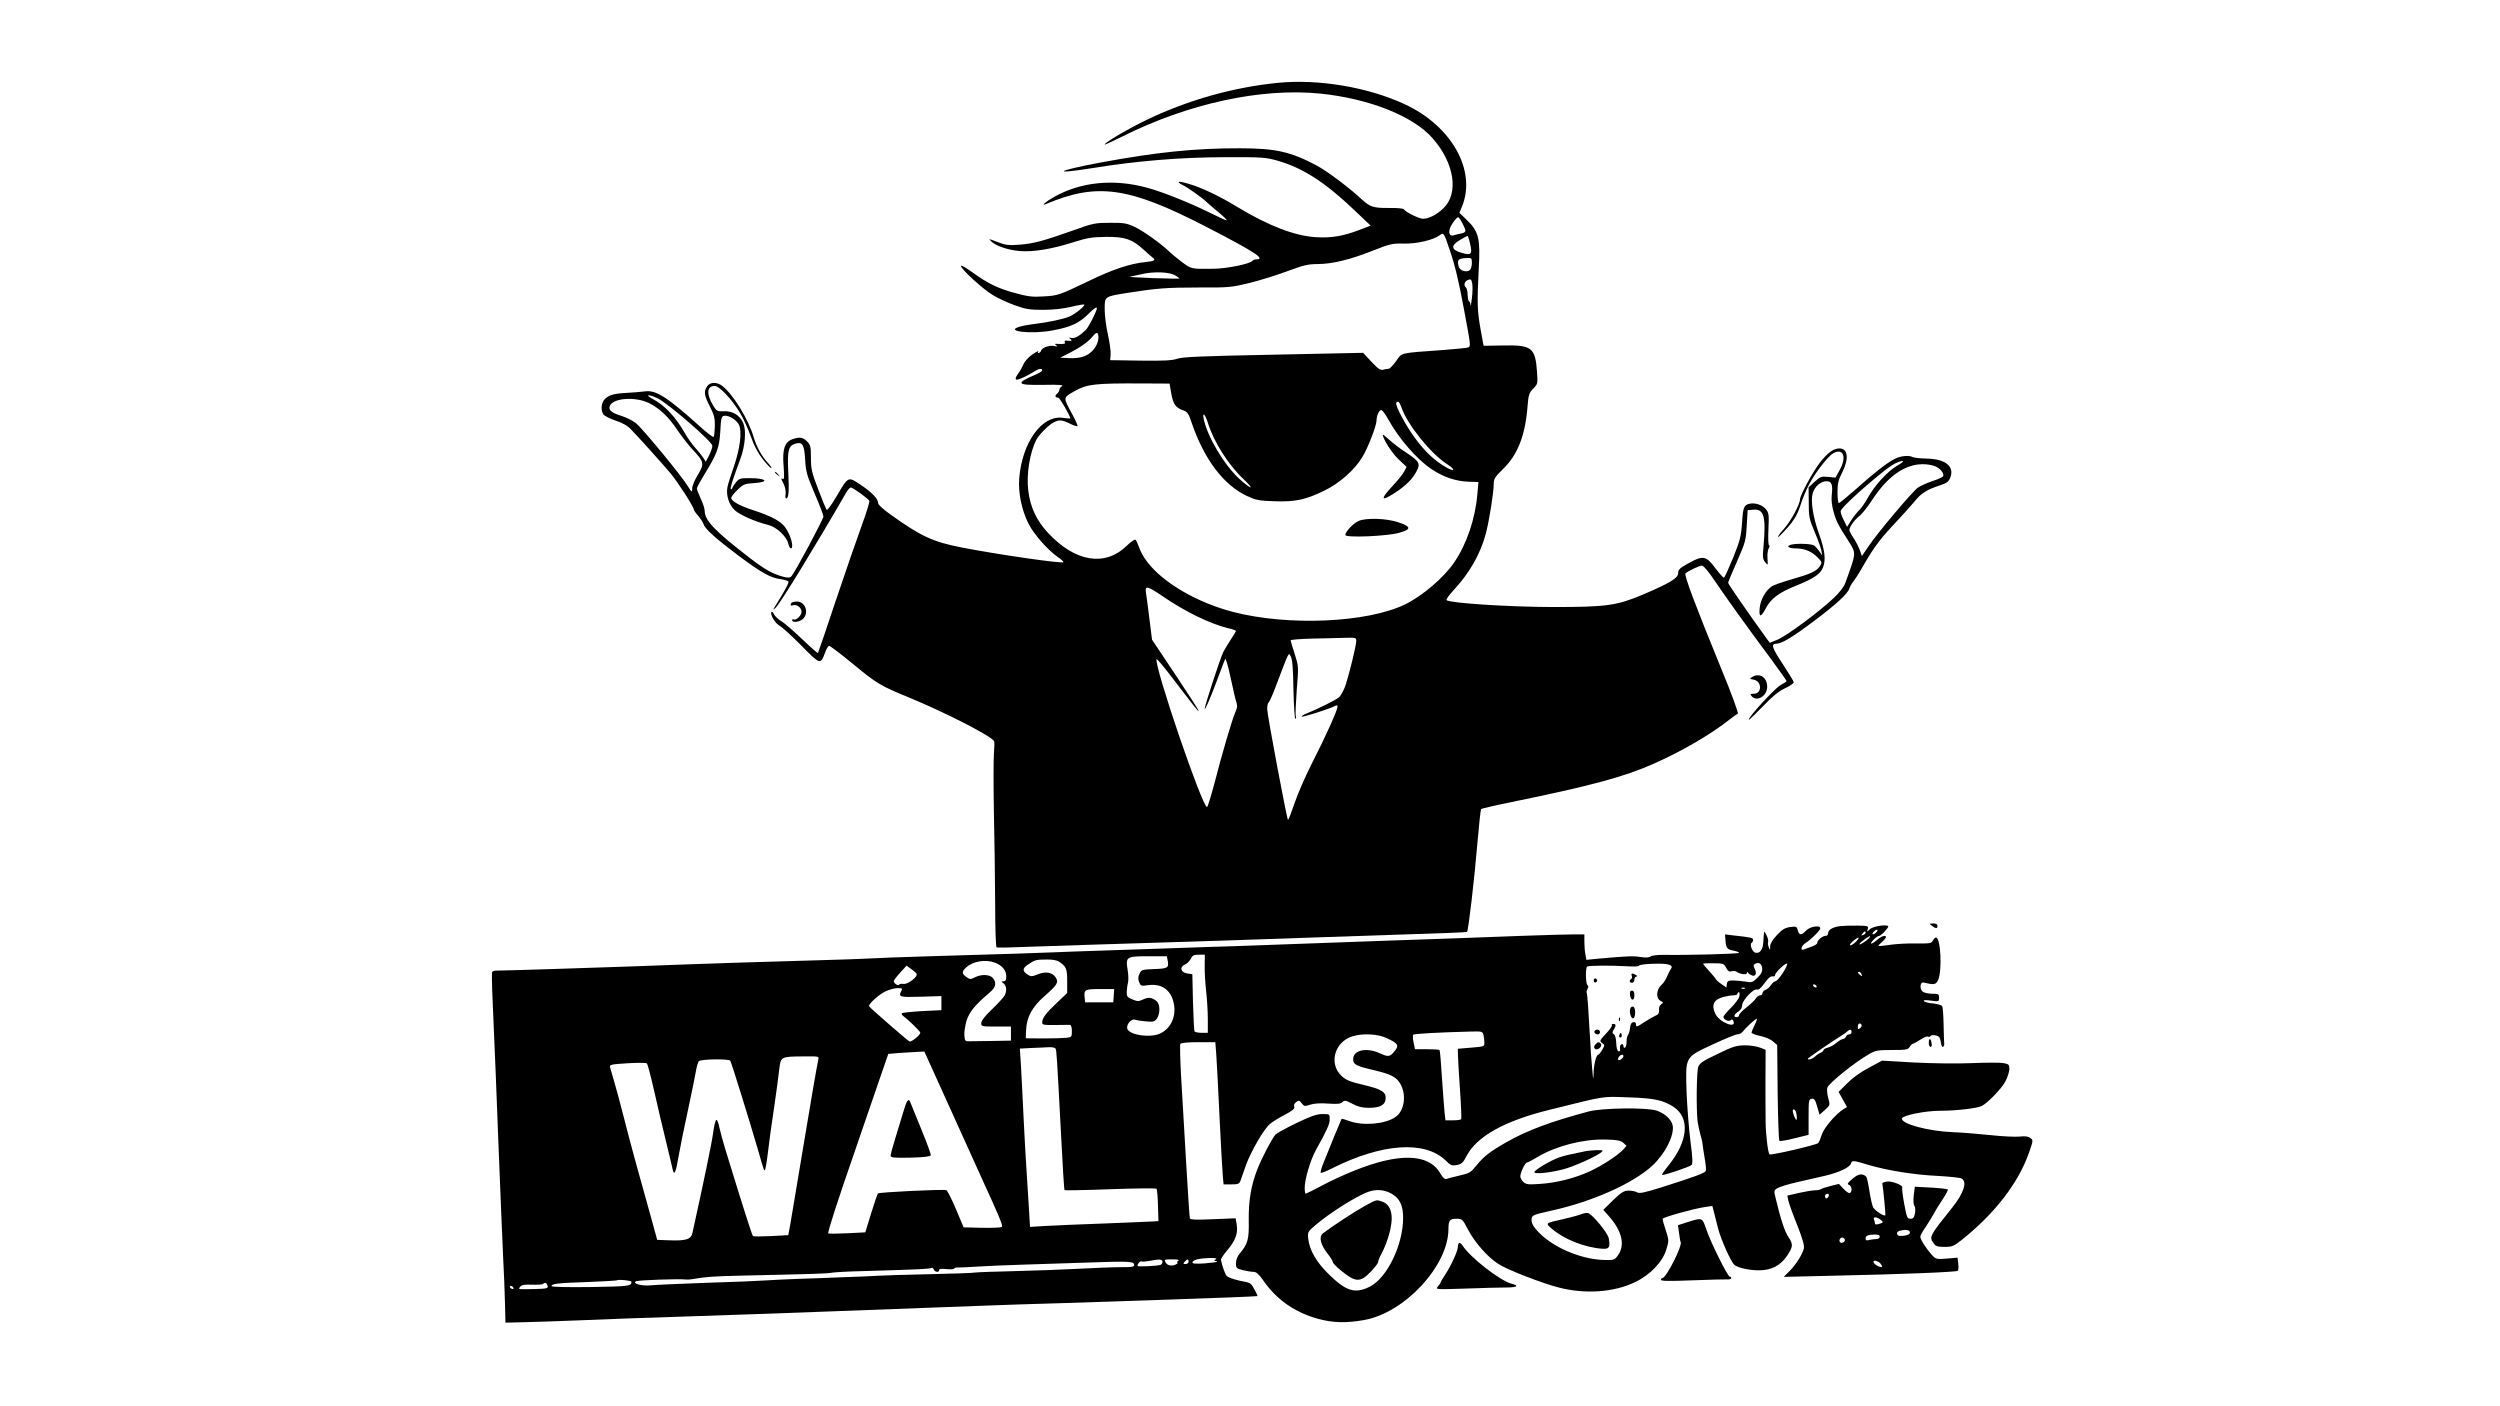 <?xml version="1.0" standalone="no"?>
<!DOCTYPE svg PUBLIC "-//W3C//DTD SVG 20010904//EN"
 "http://www.w3.org/TR/2001/REC-SVG-20010904/DTD/svg10.dtd">
<svg version="1.0" xmlns="http://www.w3.org/2000/svg"
 width="1600pt" height="900pt" viewBox="0 0 1600 900"
 preserveAspectRatio="xMidYMid meet">

<g transform="translate(0,900) scale(0.1,-0.1)"
fill="#000000" stroke="none">
<path d="M8180 8470 c-284 -28 -573 -109 -835 -234 -119 -57 -275 -148 -275
-161 0 -3 49 20 110 50 424 213 892 314 1270 276 313 -32 594 -144 718 -285
141 -160 170 -353 69 -450 -44 -41 -92 -66 -130 -66 -25 0 -112 43 -123 61 -3
5 -44 9 -92 8 -99 -1 -123 6 -172 51 -84 78 -225 184 -292 220 -167 89 -264
111 -493 111 -286 1 -541 -26 -890 -91 -289 -54 -323 -79 -48 -35 278 45 553
68 838 69 243 1 265 -1 340 -22 164 -47 305 -138 495 -319 l102 -97 -73 -28
c-103 -39 -176 -52 -277 -46 -136 8 -306 74 -504 194 -111 68 -231 125 -312
148 -67 20 -83 15 -34 -10 34 -17 124 -81 149 -106 8 -8 42 -37 77 -66 35 -29
58 -52 52 -52 -6 0 -54 22 -108 49 -122 61 -304 134 -402 160 -213 58 -424 37
-595 -60 -55 -31 -88 -61 -49 -44 326 137 527 109 1015 -142 318 -164 394
-213 329 -213 -10 0 -21 -4 -24 -9 -12 -19 -163 -50 -246 -51 -147 -2 -144 -3
-207 44 -32 25 -70 55 -83 69 -50 48 -166 131 -220 156 -48 22 -69 26 -155 25
-94 0 -108 -2 -235 -48 -195 -69 -255 -85 -345 -92 -67 -5 -89 -3 -135 15 -66
25 -65 25 -46 6 28 -29 110 -56 185 -62 90 -6 204 13 348 59 83 26 114 31 203
32 119 1 166 -15 237 -80 21 -20 47 -42 57 -50 26 -18 17 -25 -41 -31 -97 -9
-212 -47 -362 -120 -192 -92 -200 -95 -291 -100 -72 -5 -101 -1 -185 22 -108
29 -173 60 -277 136 -38 27 -68 44 -68 37 0 -20 141 -149 205 -187 31 -19 93
-48 138 -64 71 -26 96 -30 182 -30 66 0 128 7 183 20 45 11 82 17 82 13 0 -13
-62 -62 -98 -77 -39 -16 -145 -38 -227 -47 -33 -4 -75 -12 -93 -18 -93 -29 81
-48 213 -23 119 22 169 45 233 108 33 33 52 46 52 35 0 -19 -53 -123 -72 -141
-39 -37 -70 -55 -91 -50 -18 4 -19 3 -7 -6 16 -11 8 -15 -24 -11 -11 1 -15 -3
-12 -9 8 -12 -3 -14 -44 -12 -20 2 -22 0 -10 -9 11 -7 8 -9 -15 -4 -30 6 -80
-13 -82 -31 -1 -5 -7 -11 -14 -14 -7 -2 -9 1 -4 9 5 7 -12 -1 -37 -18 -26 -18
-51 -45 -58 -64 -8 -18 -22 -44 -32 -57 -20 -26 -23 -41 -9 -41 12 0 71 27
106 50 33 21 55 25 55 10 0 -5 -17 -16 -37 -25 -139 -60 -131 -71 50 -68 93 2
127 -1 115 -8 -10 -5 -18 -16 -18 -23 0 -8 -7 -19 -15 -26 -16 -13 -12 -25 8
-25 9 0 77 -117 77 -133 0 -1 -22 0 -49 4 -133 18 -259 -157 -278 -387 -7 -93
15 -201 59 -290 33 -66 123 -169 188 -214 22 -15 38 -30 36 -33 -11 -10 -413
48 -651 94 -185 36 -262 72 -457 212 -45 32 -78 62 -78 72 0 28 -37 66 -110
116 -84 56 -79 58 -157 -74 -30 -51 -58 -90 -62 -85 -4 4 -29 63 -54 130 -42
109 -47 131 -47 203 0 73 -3 83 -25 105 -27 27 -46 30 -93 14 -50 -17 -66 -64
-57 -172 5 -63 4 -87 -4 -83 -15 9 -14 5 5 -33 9 -18 14 -45 12 -62 -3 -16 -1
-29 3 -29 17 0 20 47 14 168 -7 142 1 170 47 183 44 12 55 -6 61 -102 4 -78
11 -101 61 -218 31 -72 56 -138 56 -147 0 -16 -184 -361 -205 -382 -10 -11
-21 -11 -56 -2 -66 18 -115 46 -209 118 -227 175 -290 241 -290 303 0 13 -11
48 -25 77 -14 30 -25 59 -25 66 0 7 21 45 46 86 82 133 98 174 104 280 4 84 7
95 25 99 29 5 82 -28 96 -61 18 -45 5 -150 -34 -263 -19 -55 -38 -114 -41
-131 -11 -51 9 -115 47 -150 33 -30 130 -73 215 -94 52 -13 117 -74 127 -119
7 -34 25 -42 25 -12 0 30 -21 84 -47 119 -29 38 -87 69 -203 107 -89 29 -140
58 -140 79 0 6 18 30 40 51 37 36 45 39 105 43 104 7 81 32 -30 32 -56 0 -66
-3 -84 -26 -11 -14 -22 -30 -24 -37 -2 -7 -7 -10 -10 -7 -5 5 9 51 62 195 30
82 38 179 18 227 -21 50 -69 79 -125 76 -41 -2 -45 0 -68 37 -45 75 -40 125
11 125 28 0 109 -85 160 -171 21 -33 52 -101 70 -152 22 -62 47 -109 80 -150
26 -32 49 -56 52 -53 3 2 -7 17 -22 33 -39 41 -73 103 -91 164 -34 115 -131
274 -200 328 -35 28 -79 27 -98 -1 -23 -33 -20 -57 17 -129 27 -54 33 -74 32
-126 -1 -35 -4 -66 -8 -69 -4 -4 -44 27 -89 68 -210 189 -282 234 -352 223
-23 -3 -71 -7 -108 -9 -86 -4 -118 -13 -145 -38 -24 -23 -30 -66 -13 -98 6
-10 39 -28 77 -41 47 -15 79 -33 103 -59 55 -57 201 -219 252 -280 46 -55 148
-214 148 -230 0 -5 13 -24 29 -42 15 -18 31 -43 35 -55 9 -29 83 -95 226 -202
141 -105 201 -139 263 -147 26 -4 50 -11 53 -15 5 -8 -20 -54 -85 -159 -15
-24 -15 -24 2 -11 25 20 251 389 453 739 10 17 23 32 29 32 14 0 113 -72 119
-86 2 -7 -20 -79 -50 -160 -30 -82 -104 -297 -165 -478 -60 -182 -112 -332
-114 -335 -3 -2 -49 38 -103 90 -54 52 -114 103 -132 114 -19 11 -40 31 -46
43 -6 13 -14 20 -17 15 -10 -16 25 -74 53 -88 15 -8 77 -64 138 -126 122 -124
123 -124 152 -47 8 23 20 43 25 45 6 1 75 -51 155 -117 152 -126 175 -139 360
-215 237 -98 533 -250 543 -280 2 -5 1 -41 -2 -80 -3 -38 -3 -207 0 -375 4
-168 7 -430 8 -582 0 -152 4 -279 9 -281 4 -3 102 -1 217 4 116 4 509 17 875
28 366 12 787 25 935 31 149 5 430 15 625 21 195 6 357 12 359 15 9 8 48 348
66 564 10 118 21 218 24 222 3 3 87 23 186 43 519 106 734 164 925 250 180 80
367 190 483 283 21 17 43 32 49 34 6 2 -39 127 -112 303 -160 391 -233 586
-223 595 17 16 88 50 105 50 11 0 43 -38 85 -101 73 -108 208 -296 362 -503
53 -72 95 -132 95 -135 -1 -4 -18 -15 -39 -26 -35 -19 -212 -211 -202 -221 2
-2 42 36 89 85 61 64 101 97 142 116 31 14 56 32 56 38 0 6 -32 59 -71 118
-69 104 -76 129 -41 129 35 1 101 40 237 142 147 110 221 178 231 212 4 12 14
30 23 41 10 11 44 65 75 120 64 110 104 162 211 275 39 41 88 97 110 123 41
51 77 73 161 101 41 13 55 23 65 47 30 73 -29 122 -151 124 -43 1 -83 6 -90
10 -21 13 -77 7 -112 -11 -50 -25 -130 -87 -246 -191 -58 -51 -109 -93 -113
-93 -5 0 -9 31 -9 69 0 56 5 79 30 127 45 89 37 154 -18 154 -38 0 -75 -27
-127 -94 -45 -59 -125 -207 -125 -232 0 -31 -60 -141 -99 -184 -39 -42 -60
-79 -23 -42 74 75 103 119 124 186 12 39 37 100 56 135 38 75 123 183 156 201
64 34 86 -26 40 -108 l-27 -49 -47 5 c-44 4 -51 1 -86 -31 l-39 -36 1 -98 c0
-90 3 -105 38 -188 21 -49 40 -103 43 -120 l5 -30 -17 25 c-10 14 -25 31 -33
38 -16 12 -110 16 -149 6 -36 -10 -16 -24 34 -24 53 0 100 -20 138 -60 27 -28
27 -30 11 -55 -21 -31 -57 -48 -187 -85 -52 -15 -105 -34 -117 -41 -40 -25
-75 -86 -80 -140 -6 -63 7 -63 41 1 31 59 85 99 188 140 116 47 158 74 176
118 20 48 12 113 -26 217 -37 103 -54 209 -40 257 12 44 51 78 89 78 33 0 41
-22 33 -90 -3 -30 1 -68 12 -106 17 -61 29 -84 98 -191 47 -76 48 -68 -22
-261 -10 -29 -37 -63 -76 -100 -94 -89 -300 -241 -357 -265 l-51 -21 -18 24
c-113 156 -249 352 -249 360 0 5 26 67 57 137 53 121 57 134 62 228 l6 100 37
3 c67 6 81 -44 65 -228 -7 -74 -6 -88 10 -108 18 -22 18 -22 15 22 -2 24 1 53
7 65 7 12 8 21 3 21 -5 0 -7 46 -4 103 4 97 3 105 -19 131 -29 33 -93 45 -124
23 -16 -13 -21 -32 -26 -114 -6 -86 -13 -113 -57 -223 -28 -68 -54 -125 -59
-127 -4 -1 -29 27 -56 62 -58 79 -78 82 -173 29 -54 -30 -64 -40 -64 -62 0
-32 -50 -62 -222 -136 -171 -72 -232 -81 -583 -81 -285 1 -656 25 -677 44 -5
4 17 34 47 66 99 107 168 227 203 355 22 80 52 268 52 325 0 30 9 44 59 93 94
91 142 213 157 398 6 78 10 89 37 117 29 30 29 32 24 106 -11 157 -33 174
-220 170 l-122 -2 -19 104 c-22 120 -23 176 -12 390 11 192 0 237 -75 310
l-49 47 16 38 c96 231 -65 519 -368 658 -236 109 -550 161 -808 136z m1180
-900 c26 -51 25 -56 -7 -64 -16 -3 -38 -8 -49 -12 -35 -10 -39 33 -7 78 14 21
30 38 34 38 5 0 18 -18 29 -40z m-84 -163 c36 -105 60 -206 93 -384 45 -243
45 -239 26 -247 -9 -3 -80 -10 -158 -16 -289 -21 -261 -15 -302 -71 -19 -27
-41 -49 -47 -49 -7 0 -23 -3 -35 -6 -18 -5 -33 5 -76 51 l-53 57 -574 -12
c-454 -9 -584 -14 -616 -26 -31 -11 -85 -14 -235 -12 l-194 3 3 35 c2 20 -6
77 -17 128 -12 50 -21 123 -21 162 0 84 -3 82 149 106 185 29 247 34 451 34
195 -1 211 1 327 29 68 17 177 51 244 76 101 38 132 45 192 45 93 0 211 29
356 87 107 42 122 46 196 44 83 -2 189 23 230 54 24 19 26 15 61 -88z m133 31
c15 -66 7 -74 -55 -56 -67 19 -71 46 -12 81 24 15 46 26 50 27 3 0 11 -23 17
-52z m11 -122 c0 -18 -6 -39 -14 -45 -20 -17 -63 -3 -70 22 -12 46 -5 53 57
56 24 1 27 -2 27 -33z m-1896 -80 c15 -9 26 -18 24 -19 -1 -1 -77 0 -168 3
-91 4 -158 7 -150 9 8 1 42 9 75 16 80 19 183 15 219 -9z m1896 -145 c-4 -36
-8 -56 -9 -43 0 12 -4 22 -8 22 -5 0 -9 19 -10 41 0 23 -5 44 -10 48 -17 13
-12 38 9 48 21 9 24 7 30 -20 3 -16 3 -60 -2 -96z m-2390 -250 c0 -39 -26 -83
-65 -108 -32 -21 -77 -29 -145 -24 l-35 2 60 30 c68 35 122 73 148 106 25 31
37 29 37 -6z m466 -359 c13 -70 28 -91 76 -108 27 -9 35 -20 53 -75 80 -236
204 -402 355 -473 58 -27 77 -31 176 -34 133 -5 202 10 322 69 97 48 191 131
241 214 36 58 91 202 91 235 0 33 19 70 32 65 8 -3 28 -31 45 -63 68 -122 182
-253 277 -316 76 -50 151 -75 232 -79 l66 -2 -7 -78 c-13 -157 -69 -321 -148
-436 -67 -99 -205 -216 -316 -270 -245 -117 -747 -139 -1101 -47 -286 75 -538
246 -597 406 -9 25 -20 49 -25 55 -5 5 -27 -9 -56 -37 -139 -137 -332 -105
-506 83 -73 79 -112 163 -125 268 -13 104 9 242 51 326 15 30 79 95 110 111
36 19 54 18 105 -7 24 -12 46 -19 49 -16 3 2 -11 34 -31 71 -63 117 -64 109
13 153 79 45 128 50 422 49 l185 -1 11 -63z m-3287 -31 c72 -37 349 -277 350
-304 1 -10 -9 -37 -20 -60 l-22 -42 -16 25 c-9 14 -32 43 -52 65 -20 22 -49
63 -64 90 -61 107 -131 182 -210 223 -24 13 -33 21 -22 22 10 0 35 -9 56 -19z
m-57 -30 c68 -33 127 -89 183 -173 27 -40 72 -98 100 -128 72 -76 74 -88 31
-159 -20 -32 -36 -72 -36 -87 0 -28 -2 -27 -31 19 -43 69 -285 362 -328 398
-20 16 -63 38 -96 48 -66 20 -86 41 -69 69 29 46 163 53 246 13z m4817 -28
c39 -112 187 -296 293 -364 60 -39 47 -52 -15 -15 -69 41 -127 96 -190 181
-59 79 -130 212 -121 227 10 16 20 7 33 -29z m-1239 -98 c38 -123 131 -270
229 -362 75 -71 51 -68 -27 2 -98 90 -207 274 -229 387 -8 45 11 25 27 -27z
m4414 -274 c-63 -37 -143 -123 -189 -205 -19 -35 -45 -71 -57 -82 -11 -10 -34
-39 -49 -62 l-28 -44 -20 41 c-12 22 -21 49 -21 59 0 12 51 63 134 137 137
119 188 158 228 175 49 19 50 8 2 -19z m241 -5 c34 -14 61 -49 50 -65 -3 -5
-33 -19 -68 -30 -34 -12 -75 -30 -90 -40 -35 -23 -261 -291 -319 -378 l-42
-62 -12 35 c-7 19 -23 52 -36 72 -14 20 -27 44 -31 54 -6 18 26 67 67 99 14
11 51 58 81 104 97 147 205 223 318 224 26 1 63 -5 82 -13z m-4947 -830 c145
-100 306 -178 420 -206 29 -6 52 -15 52 -18 0 -4 -14 -27 -31 -52 -16 -25 -39
-62 -50 -83 -18 -35 -119 -344 -119 -363 1 -14 36 68 74 169 19 51 40 106 46
122 l12 30 10 -25 c5 -14 18 -68 29 -120 11 -52 24 -110 30 -128 9 -27 8 -41
-5 -70 -21 -48 -86 -269 -134 -457 -22 -82 -43 -150 -47 -150 -31 0 -338 900
-323 946 2 6 54 -57 115 -138 205 -270 206 -262 5 40 l-149 223 -17 135 c-9
74 -19 149 -22 167 -7 46 10 42 104 -22z m1242 -288 c0 -27 -41 -198 -68 -282
-11 -33 -30 -68 -43 -79 -21 -18 -136 -75 -213 -106 -16 -6 -26 -14 -24 -17 6
-5 177 49 208 66 16 8 20 8 20 -3 0 -22 -79 -197 -161 -357 -41 -80 -92 -196
-113 -258 -21 -62 -40 -111 -43 -109 -8 9 -133 673 -133 709 0 20 4 39 9 42 5
3 26 50 46 103 88 232 81 219 96 192 10 -17 15 -77 17 -211 2 -104 8 -188 12
-188 5 0 7 7 3 16 -3 8 0 84 6 167 13 152 12 152 -13 232 -14 44 -26 83 -26
87 0 4 62 9 138 11 75 1 170 4 210 5 69 2 72 1 72 -20z"/>
<path d="M8850 6217 c0 -26 60 -119 102 -158 l50 -47 -16 -31 c-9 -17 -44 -60
-78 -96 -64 -69 -70 -92 -15 -60 72 41 131 91 158 134 45 70 41 83 -48 142
-43 28 -95 68 -115 87 -21 20 -38 33 -38 29z"/>
<path d="M8695 5666 c-33 -14 -85 -69 -85 -90 0 -19 267 -8 344 14 80 22 79
39 -4 67 -75 26 -206 30 -255 9z"/>
<path d="M4960 5976 c0 -2 8 -10 18 -17 15 -13 16 -12 3 4 -13 16 -21 21 -21
13z"/>
<path d="M5067 5143 c-12 -12 -7 -23 7 -17 24 9 56 -15 56 -41 0 -24 -36 -59
-52 -49 -4 3 -8 0 -8 -5 0 -19 49 -12 70 9 39 39 14 110 -39 110 -15 0 -31 -3
-34 -7z"/>
<path d="M11215 4668 c-19 -12 -18 -13 9 -18 53 -10 54 -90 0 -90 -22 0 -25
-2 -14 -15 33 -40 100 0 100 60 0 59 -48 91 -95 63z"/>
<path d="M12364 3075 c25 -19 36 -19 36 0 0 10 -10 15 -27 15 -27 -1 -27 -1
-9 -15z"/>
<path d="M11780 3073 c-48 -5 -80 -23 -80 -45 0 -11 -7 -18 -18 -18 -20 0 -52
-29 -52 -46 0 -6 -17 -16 -37 -23 -21 -8 -44 -16 -50 -18 -23 -9 -14 24 10 40
38 24 97 83 97 96 0 22 -66 12 -90 -14 -30 -32 -46 -32 -54 1 -7 25 -10 26
-49 21 -33 -5 -51 -15 -84 -51 -29 -30 -43 -54 -44 -73 0 -27 -1 -27 -9 -5 -5
12 -7 28 -4 35 2 7 -2 27 -11 43 -16 31 -15 34 -20 -48 -3 -45 -21 -70 -48
-66 -22 3 -42 54 -26 64 5 3 9 11 9 19 0 13 -11 16 -132 29 l-48 6 3 -38 c3
-49 10 -59 52 -66 19 -4 35 -10 35 -14 0 -7 -338 -16 -484 -13 -38 0 -75 -4
-82 -10 -8 -7 -31 -9 -56 -5 -59 9 -80 8 -274 -9 l-81 -8 -6 33 c-4 18 -7 54
-7 81 l0 49 -67 0 c-72 0 -544 -16 -753 -25 -69 -3 -264 -9 -435 -15 -170 -6
-420 -15 -555 -20 -135 -5 -321 -12 -415 -15 -93 -3 -298 -9 -455 -15 -157 -5
-357 -12 -445 -15 -88 -3 -212 -7 -275 -10 -123 -5 -274 -10 -790 -25 -179 -5
-359 -12 -400 -15 -41 -2 -172 -7 -290 -10 -118 -3 -345 -10 -505 -15 -280 -9
-387 -13 -710 -25 -196 -7 -844 -28 -872 -27 -13 0 -24 -5 -24 -12 -3 -25 2
-161 11 -351 5 -110 19 -445 30 -745 12 -300 25 -626 30 -725 5 -99 11 -234
12 -300 l3 -120 120 3 c66 1 226 7 355 12 129 6 442 17 695 25 253 8 638 22
855 30 217 8 519 19 670 25 151 6 334 12 405 15 72 3 281 10 465 15 184 6 454
15 600 20 146 5 351 12 455 16 105 4 191 8 193 9 1 1 -7 21 -20 43 -17 34 -28
43 -57 48 -50 8 -104 25 -118 36 -11 9 -30 61 -39 105 -1 6 17 34 41 62 52 61
69 107 60 163 l-7 41 -145 -6 c-109 -5 -145 -3 -148 6 -2 6 -13 170 -24 362
-11 193 -26 438 -32 547 -6 108 -8 201 -5 207 5 7 48 11 116 11 l108 0 6 -77
c3 -43 13 -224 21 -403 9 -179 18 -349 21 -377 l5 -53 50 0 c42 0 51 3 58 23
4 12 20 57 35 100 33 90 115 232 154 264 15 13 57 39 94 58 51 27 66 40 61 52
-4 10 1 21 13 30 16 12 20 11 35 -8 15 -20 19 -21 54 -9 24 8 66 11 116 7 59
-4 80 -2 91 10 13 12 21 11 63 -11 35 -19 63 -26 104 -26 73 0 105 17 109 56
4 45 -24 63 -143 91 -86 20 -112 31 -139 57 -84 79 -45 219 71 254 67 20 161
15 218 -12 74 -34 81 -47 49 -85 -30 -36 -38 -37 -95 -11 -85 38 -169 19 -169
-39 0 -34 20 -44 137 -71 104 -25 138 -42 163 -83 43 -71 30 -175 -29 -216
-66 -46 -210 -58 -297 -25 -24 9 -46 15 -48 13 -3 -4 -86 -206 -118 -287 -12
-29 -18 -55 -15 -58 3 -3 36 10 73 29 319 160 593 179 726 50 32 -32 40 -35
72 -29 30 6 40 15 60 54 65 128 242 228 536 300 366 91 331 85 500 79 166 -5
225 -18 291 -61 107 -71 93 -222 -35 -378 -26 -32 -43 -58 -38 -58 21 0 178
53 188 64 8 8 7 48 -7 151 -10 77 -21 219 -25 315 -7 231 -13 221 168 306 75
35 146 64 157 64 11 0 26 7 33 16 23 29 83 84 91 84 4 0 -2 -18 -13 -40 -11
-21 -20 -44 -20 -49 0 -5 25 -15 55 -21 31 -6 68 -22 82 -35 l27 -23 3 -303
c2 -167 7 -306 11 -310 4 -4 48 3 97 16 l90 22 0 114 c0 106 1 114 20 117 16
2 23 -7 35 -50 l15 -52 34 30 c34 31 34 31 22 76 -7 25 -10 55 -6 67 9 28 172
160 266 214 41 24 55 27 147 27 91 0 103 2 114 20 7 11 16 20 21 20 4 0 25 12
47 26 21 14 43 23 49 20 5 -4 12 -2 16 3 6 11 44 6 56 -6 4 -5 9 -21 11 -38 2
-16 8 -28 13 -25 6 3 9 12 8 20 -1 8 -3 63 -4 122 -1 58 -5 112 -9 119 -4 6
-31 14 -59 17 -28 2 -54 9 -58 15 -4 7 11 8 45 3 51 -7 52 -6 52 19 0 23 -4
25 -43 25 -24 0 -51 6 -61 13 -22 16 -18 64 4 59 68 -16 78 -15 93 14 28 57
18 274 -13 274 -5 0 -14 -9 -20 -20 -9 -18 -20 -19 -108 -18 -53 1 -128 -3
-167 -9 -38 -6 -72 -9 -73 -7 -2 1 8 13 22 25 14 12 26 26 26 31 0 16 -27 8
-56 -17 -38 -32 -54 -32 -24 0 13 14 29 25 35 25 11 0 45 33 59 57 11 20 -90
9 -115 -13 -21 -19 -22 -19 -15 1 5 19 1 20 -67 21 -39 1 -88 -1 -107 -3z
m230 -38 c-7 -8 -17 -15 -22 -15 -6 0 -5 7 2 15 7 8 17 15 22 15 6 0 5 -7 -2
-15z m-70 -4 c0 -5 -7 -12 -16 -15 -14 -5 -15 -4 -4 9 14 17 20 19 20 6z m25
-31 c-9 -15 -65 -52 -65 -43 0 4 15 18 33 31 35 24 41 27 32 12z m-85 -25
c-13 -14 -30 -25 -37 -25 -8 0 -2 11 14 25 37 32 53 32 23 0z m-4170 -152 c-1
-38 3 -111 9 -163 6 -52 11 -134 11 -182 l0 -88 -39 0 c-22 0 -42 4 -46 9 -3
5 -7 90 -10 188 l-4 178 -33 5 c-43 7 -51 41 -13 58 14 6 30 23 37 37 9 20 18
25 50 25 l39 0 -1 -67z m-237 30 c9 -47 1 -52 -86 -55 -77 -3 -82 -4 -94 -30
-10 -19 -10 -34 -3 -53 10 -25 13 -27 59 -20 89 12 150 -34 165 -126 13 -82
-25 -156 -93 -185 -61 -26 -181 -10 -204 27 -15 25 21 72 47 63 12 -4 44 -9
72 -11 45 -4 54 -2 68 18 22 31 21 92 -1 111 -30 25 -52 28 -86 12 -30 -14
-37 -14 -70 0 -32 13 -37 19 -36 48 1 18 4 44 8 58 4 13 3 51 -2 82 -14 85 -9
88 133 88 l118 0 5 -27z m-693 -9 c44 -30 50 -45 50 -123 l0 -76 -68 -65 c-70
-66 -92 -96 -92 -125 0 -14 12 -16 83 -15 45 1 88 1 95 1 7 -1 12 -16 12 -40
0 -37 -2 -39 -35 -43 -19 -2 -86 -4 -148 -4 l-112 1 2 54 c4 82 39 147 117
215 83 73 93 89 72 121 -21 32 -64 40 -115 19 -38 -15 -43 -15 -66 0 -32 21
-32 39 3 62 43 30 53 33 117 33 41 1 69 -4 85 -15z m-413 -5 c46 -17 73 -49
73 -86 0 -25 -4 -33 -17 -33 -17 -1 -17 -1 0 -14 19 -15 22 -48 6 -78 -6 -11
-42 -51 -80 -87 -45 -43 -69 -74 -69 -89 0 -21 3 -22 95 -22 l95 0 0 -45 0
-45 -110 -2 c-60 -1 -127 -2 -147 -2 -37 -1 -38 0 -41 37 -2 21 5 64 14 95 18
56 55 101 147 179 41 34 47 65 20 95 -20 22 -73 24 -114 3 -27 -14 -31 -14
-54 2 -30 22 -31 34 -2 61 43 40 124 54 184 31z m4326 -41 c-5 -7 -16 -29 -24
-48 -7 -19 -24 -44 -37 -55 -32 -28 -35 -85 -5 -100 19 -10 20 -12 5 -22 -10
-6 -16 -21 -14 -37 1 -20 -4 -29 -26 -38 -15 -7 -46 -25 -69 -40 -48 -32 -53
-34 -53 -12 0 9 -7 14 -17 12 -12 -2 -19 -14 -21 -38 -2 -19 -8 -39 -13 -44
-5 -6 -9 -25 -9 -42 0 -18 -4 -36 -10 -39 -5 -3 -10 1 -10 10 0 9 -6 15 -12
12 -7 -2 -12 -14 -10 -27 3 -15 -1 -21 -10 -18 -8 3 -13 23 -14 52 -1 29 -7
52 -15 57 -11 7 -12 12 -1 29 16 26 15 37 -3 37 -8 0 -12 -4 -9 -8 2 -4 -8
-21 -23 -38 -58 -63 -58 -62 -39 -77 17 -12 17 -14 0 -43 -10 -17 -21 -31 -25
-31 -13 0 -29 -63 -30 -119 -2 -49 -3 -45 -9 29 -5 47 -11 137 -14 200 -10
180 -17 285 -22 289 -2 2 1 12 6 22 7 12 7 20 0 24 -12 7 -14 112 -2 119 12 7
151 8 250 2 48 -3 82 -2 82 4 0 5 42 11 93 12 96 3 131 -8 110 -34z m354 9
c11 -22 20 -28 36 -23 11 3 26 1 31 -3 21 -16 66 -22 66 -9 0 9 3 9 8 2 4 -6
15 -13 25 -17 23 -9 32 15 17 43 -9 18 -9 24 0 30 24 15 45 4 48 -26 2 -22 -5
-37 -31 -62 -31 -30 -36 -32 -78 -24 -24 4 -60 7 -79 7 -29 0 -36 -4 -38 -23
l-3 -22 -32 22 c-18 12 -34 27 -36 32 -2 5 -21 28 -42 51 -22 23 -39 44 -39
47 0 2 30 4 66 3 62 0 67 -2 81 -28z m361 -37 c-18 -27 -38 -50 -45 -50 -7 0
-20 -11 -29 -25 -9 -13 -24 -27 -35 -30 -10 -4 -19 -13 -19 -21 0 -8 -7 -14
-15 -14 -8 0 -20 -9 -27 -19 -6 -11 -33 -37 -60 -58 -26 -20 -48 -43 -48 -50
0 -7 -7 -13 -15 -13 -23 0 -18 18 10 36 16 10 25 26 25 41 0 31 73 108 95 100
9 -4 25 9 46 38 30 41 41 49 62 46 4 0 7 3 7 8 0 16 73 86 78 73 2 -6 -11 -34
-30 -62z m-5542 -2 c11 -18 -57 -70 -84 -65 -12 2 -25 0 -28 -5 -6 -10 -34 9
-34 23 0 5 19 30 41 54 l41 45 29 -21 c16 -11 32 -25 35 -31z m6048 -4 c5 -14
4 -15 -9 -4 -17 14 -19 20 -6 20 5 0 12 -7 15 -16z m-289 -74 c3 -5 2 -10 -4
-10 -5 0 -13 5 -16 10 -3 6 -2 10 4 10 5 0 13 -4 16 -10z m-5856 -31 c-21 -40
-14 -42 124 -38 l132 4 0 -45 0 -45 -123 -6 c-68 -4 -126 -10 -130 -14 -4 -3
1 -13 12 -20 32 -24 106 -96 106 -104 0 -16 -59 -63 -70 -56 -21 13 -255 217
-258 225 -5 14 63 76 107 96 23 11 57 20 76 20 29 0 32 -2 24 -17z m5398 15
c-3 -3 -12 -4 -19 -1 -8 3 -5 6 6 6 11 1 17 -2 13 -5z m-4039 -46 l-3 -43 -90
0 -90 0 -3 28 c-6 54 0 57 98 57 l91 0 -3 -42z m4004 -4 c-2 -14 -27 -47 -53
-73 -27 -27 -49 -53 -49 -59 0 -18 35 -33 47 -21 7 7 12 5 17 -6 20 -52 -90
-8 -116 47 -26 55 -11 90 47 106 25 7 56 12 70 12 14 0 25 5 25 10 0 6 4 10 9
10 4 0 6 -12 3 -26z m782 -183 c3 -5 -1 -14 -9 -21 -13 -10 -15 -9 -15 9 0 21
14 28 24 12z m-64 -46 c0 -8 -7 -15 -15 -15 -9 0 -18 -7 -21 -15 -4 -8 -12
-15 -19 -15 -8 0 -26 -11 -42 -24 -16 -14 -41 -28 -56 -31 -15 -4 -27 -11 -27
-16 0 -5 -8 -13 -17 -16 -10 -4 -27 -15 -37 -25 -17 -16 -46 -25 -46 -14 0 4
156 112 206 142 19 12 40 26 46 32 16 16 28 15 28 -3z m-2356 -17 c3 -13 6
-35 6 -50 0 -26 -1 -26 -85 -33 l-85 -7 1 -42 c0 -22 6 -122 13 -221 7 -99 10
-183 8 -187 -2 -5 -25 -8 -52 -8 l-49 0 -5 43 c-3 23 -10 123 -17 222 -6 99
-13 182 -16 185 -3 3 -39 5 -81 5 l-76 0 -9 43 c-5 24 -6 47 -2 50 6 6 164 15
366 20 72 2 77 1 83 -20z m-2739 -88 c7 -12 8 -27 35 -538 10 -200 20 -366 23
-369 3 -2 135 0 293 6 159 6 292 7 296 3 3 -4 8 -52 9 -107 l3 -100 -29 -2
c-17 -1 -156 -7 -310 -13 -154 -5 -326 -13 -381 -16 l-102 -6 -6 104 c-4 56
-11 171 -16 253 -6 83 -14 244 -20 360 -5 115 -13 258 -16 317 l-7 107 74 4
c41 1 91 4 111 5 20 1 40 -3 43 -8z m-743 -232 c128 -284 256 -566 273 -603
109 -238 135 -299 127 -307 -5 -5 -62 -7 -127 -6 l-118 3 -49 117 c-27 64 -55
118 -61 121 -18 7 -431 -13 -438 -21 -4 -4 -23 -61 -44 -128 l-37 -121 -117
-6 c-63 -3 -118 -3 -120 -1 -6 6 56 198 176 544 46 135 112 326 146 425 l62
180 70 6 c39 3 90 6 115 7 l46 2 96 -212z m4378 183 c0 -13 -26 -32 -33 -24
-8 7 11 33 24 33 5 0 9 -4 9 -9z m-5153 -23 c-8 -35 -52 -288 -112 -653 -30
-181 -60 -361 -67 -400 l-13 -70 -110 -6 c-61 -3 -113 -3 -116 0 -6 5 -63 184
-174 546 -19 61 -37 129 -42 153 -4 24 -12 44 -18 45 -5 1 -15 -36 -21 -83 -9
-68 -58 -303 -132 -639 -9 -43 -40 -53 -149 -49 l-77 3 -26 95 c-88 313 -153
551 -180 660 -26 103 -53 204 -96 351 -4 15 10 18 111 24 66 4 120 4 125 -1 5
-5 25 -81 45 -169 20 -88 53 -232 75 -320 21 -88 42 -173 45 -189 9 -45 21
-20 38 84 9 52 36 187 61 300 24 113 47 225 51 250 4 25 12 51 17 58 12 14
194 17 202 3 7 -11 122 -381 173 -556 45 -157 43 -149 49 -142 3 3 12 54 19
114 7 59 24 187 39 283 14 96 29 206 33 245 10 83 9 83 157 84 97 1 98 1 93
-21z m6257 -334 c3 -9 6 -25 6 -37 -1 -17 -2 -19 -9 -7 -16 27 -22 60 -13 60
6 0 13 -7 16 -16z m-3714 -944 c-12 -8 -12 -10 -1 -10 8 0 12 -2 9 -5 -3 -3
-40 -8 -82 -11 -58 -3 -76 -2 -74 8 3 15 44 25 113 27 36 0 46 -2 35 -9z
m-340 -15 c0 -9 -6 -18 -12 -20 -23 -8 -148 -13 -148 -7 0 15 18 34 26 29 5
-3 27 -1 49 3 65 13 85 11 85 -5z m100 5 c-8 -5 -10 -10 -5 -10 6 0 3 -5 -5
-10 -25 -16 -59 -11 -70 10 -10 19 -8 20 42 20 38 0 49 -3 38 -10z m67 -5 c0
-8 -9 -15 -19 -15 -16 0 -17 2 -6 15 17 19 25 19 25 0z m-349 -17 c3 -16 -6
-18 -90 -18 -51 0 -169 -5 -263 -10 -93 -5 -276 -12 -405 -15 -129 -3 -245 -7
-257 -9 -12 -3 -147 -8 -300 -11 -153 -3 -300 -8 -328 -10 -27 -2 -124 -6
-215 -9 -91 -4 -226 -9 -300 -11 -74 -3 -166 -7 -205 -10 -38 -3 -207 -10
-375 -15 -168 -6 -327 -13 -355 -16 -56 -6 -121 11 -95 26 14 7 280 17 320 11
8 -1 29 0 45 3 75 14 132 18 310 22 489 11 552 13 581 19 17 3 107 8 200 10
373 11 424 14 434 20 5 3 13 -1 16 -9 7 -18 34 -22 34 -5 0 8 15 10 45 7 25
-3 48 -2 51 3 3 5 15 8 27 7 12 0 69 2 127 6 58 4 184 9 280 12 96 3 263 9
370 12 312 11 344 10 348 -10z m-3217 -111 c2 -28 -15 -30 -259 -34 -151 -2
-252 0 -252 6 0 15 39 20 230 26 102 4 187 9 189 11 7 7 91 -1 92 -9z m-538
-22 c9 -21 0 -23 -88 -25 -103 -2 -100 -3 -85 16 10 11 29 14 76 12 35 -1 66
1 70 5 11 11 21 8 27 -8z m-218 -15 c3 -5 2 -10 -4 -10 -5 0 -13 5 -16 10 -3
6 -2 10 4 10 5 0 13 -4 16 -10z"/>
<path d="M10443 2755 c4 -8 2 -17 -3 -20 -15 -9 -12 -25 5 -25 8 0 15 9 15 20
0 11 6 20 13 20 8 0 7 4 -3 10 -22 14 -33 12 -27 -5z"/>
<path d="M10200 2725 c0 -9 5 -15 11 -13 6 2 11 8 11 13 0 5 -5 11 -11 13 -6
2 -11 -4 -11 -13z"/>
<path d="M10432 2633 c4 -39 28 -42 28 -4 0 21 -5 31 -16 31 -11 0 -14 -8 -12
-27z"/>
<path d="M10434 2546 c-9 -23 5 -68 19 -63 16 5 16 69 0 74 -7 3 -16 -2 -19
-11z"/>
<path d="M10361 2474 c0 -11 3 -14 6 -6 3 7 2 16 -1 19 -3 4 -6 -2 -5 -13z"/>
<path d="M10207 2404 c-9 -10 2 -24 19 -24 8 0 14 7 14 15 0 15 -21 21 -33 9z"/>
<path d="M10366 2381 c-4 -7 -5 -15 -2 -18 9 -9 19 4 14 18 -4 11 -6 11 -12 0z"/>
<path d="M10210 2315 c-10 -12 -10 -19 -2 -27 15 -15 48 14 38 31 -10 15 -21
14 -36 -4z"/>
<path d="M5781 1883 c-13 -43 -36 -120 -52 -171 -16 -51 -29 -100 -29 -108 0
-13 19 -15 126 -13 83 2 128 7 131 15 2 6 -25 80 -60 165 -35 85 -66 162 -70
172 -12 33 -24 17 -46 -60z"/>
<path d="M12344 2325 c0 -14 5 -25 12 -25 7 0 9 10 6 25 -2 14 -7 25 -11 25
-4 0 -7 -11 -7 -25z"/>
<path d="M10993 2255 c-91 -43 -115 -59 -124 -82 -11 -30 -14 -275 -4 -353 4
-25 12 -61 17 -80 6 -19 13 -46 14 -60 1 -14 8 -56 14 -93 7 -37 10 -74 7 -81
-5 -13 -66 -36 -287 -106 -106 -33 -138 -40 -152 -31 -10 6 -34 11 -54 11 -30
0 -46 -9 -100 -61 l-63 -62 39 -44 c80 -92 101 -179 57 -244 -23 -33 -25 -34
-88 -33 -161 4 -352 90 -442 200 -19 23 -27 43 -25 61 3 26 7 28 128 55 261
58 519 172 644 287 82 75 143 195 131 258 -7 37 -48 76 -102 95 -62 21 -350
18 -438 -6 -242 -65 -390 -120 -524 -196 -105 -60 -146 -92 -191 -148 -37 -46
-46 -51 -107 -65 -38 -9 -75 -18 -84 -22 -12 -4 -24 6 -43 38 -73 125 -264
130 -551 14 -60 -24 -154 -67 -207 -96 -53 -28 -99 -51 -102 -51 -3 0 -6 17
-6 38 0 55 37 179 72 242 71 128 88 165 88 197 0 33 0 33 -47 33 -36 0 -73
-13 -167 -58 -67 -33 -126 -65 -133 -73 -24 -29 -86 -147 -113 -215 -43 -107
-60 -208 -58 -336 2 -121 -6 -149 -58 -211 -15 -17 -24 -42 -24 -62 0 -30 3
-33 44 -44 25 -6 56 -11 69 -11 17 0 33 -14 62 -55 83 -121 201 -204 349 -245
94 -26 181 -29 297 -8 259 46 537 346 539 580 0 58 8 68 51 68 37 0 39 -2 74
-69 44 -83 126 -177 194 -220 56 -37 280 -124 387 -151 169 -44 353 -31 488
34 98 47 178 131 201 211 17 55 16 59 -4 121 -12 36 -21 68 -21 73 0 10 201
66 272 76 l47 7 10 -38 c5 -22 17 -68 26 -104 19 -73 84 -219 106 -236 25 -19
95 -34 156 -34 80 0 138 30 181 94 38 58 39 72 8 119 -23 33 -50 114 -81 245
-13 50 -12 53 9 67 12 8 69 26 127 39 57 13 138 32 179 41 89 21 158 53 166
78 7 22 12 22 114 -9 123 -36 293 -63 444 -70 72 -4 139 -11 149 -16 39 -20
17 -92 -60 -188 -147 -184 -147 -185 -117 -228 12 -18 25 -22 69 -22 49 0 59
4 112 46 211 169 361 363 429 558 27 77 27 79 8 93 -13 10 -34 13 -67 9 -27
-3 -110 1 -186 9 -75 8 -184 17 -241 19 -160 6 -339 55 -327 89 6 19 149 48
242 48 105 0 240 16 269 31 41 22 129 114 152 160 13 26 24 61 24 77 0 27 -4
31 -37 37 -20 4 -111 4 -202 0 -97 -4 -251 -2 -371 4 l-205 12 -85 -46 c-52
-27 -106 -66 -139 -100 l-54 -54 27 -49 27 -48 -23 -14 c-50 -31 -128 -123
-139 -164 -7 -23 -17 -47 -23 -53 -13 -12 -304 -80 -311 -72 -10 10 -24 123
-25 208 -1 47 -1 170 -1 273 l1 188 -35 14 c-19 8 -63 15 -97 15 -55 -1 -77
-7 -175 -55z m-604 -569 l21 -19 -22 -25 c-35 -37 -133 -101 -212 -138 -96
-44 -213 -74 -319 -81 -75 -5 -90 -4 -107 12 -11 10 -20 26 -20 36 0 24 31 89
43 89 5 0 36 16 67 35 116 70 292 116 436 112 75 -2 96 -6 113 -21z m-1484
-325 c53 -30 75 -75 75 -155 0 -173 -103 -386 -214 -441 -94 -47 -151 -29
-262 80 -79 77 -122 152 -131 224 -5 46 -5 47 48 92 86 73 238 170 322 206 58
24 111 22 162 -6z"/>
<path d="M10155 1634 c-103 -21 -136 -28 -175 -41 -55 -19 -160 -81 -160 -95
0 -14 98 -4 183 18 65 16 207 80 242 107 19 16 18 16 -25 16 -25 -1 -54 -3
-65 -5z"/>
<path d="M8733 1281 c-64 -35 -216 -135 -267 -175 -26 -21 -15 -72 29 -127 19
-24 35 -49 35 -56 0 -6 21 -29 48 -51 97 -80 126 -82 194 -12 26 27 48 56 48
63 0 7 9 31 21 52 32 61 57 138 64 198 9 70 -13 121 -57 136 -41 14 -33 16
-115 -28z"/>
<path d="M11856 1456 c-32 -27 -36 -34 -23 -39 19 -7 23 -42 7 -52 -6 -4 -24
8 -41 26 l-30 32 -52 -13 c-29 -7 -56 -16 -62 -20 -5 -4 -23 -8 -40 -8 -16 0
-63 -8 -103 -17 l-73 -17 6 -31 c4 -18 29 -88 57 -157 34 -86 47 -133 43 -150
-10 -38 -49 -101 -91 -144 l-38 -38 299 7 c473 10 808 24 815 32 4 4 5 25 3
46 l-5 38 -69 -6 c-62 -5 -70 -3 -89 17 -36 37 -80 105 -80 122 0 9 15 37 34
63 18 27 41 64 51 83 10 19 35 61 57 93 22 33 37 61 34 64 -5 5 -66 11 -156
15 l-55 3 -7 -55 c-4 -33 -2 -60 4 -67 6 -7 7 -28 4 -48 -6 -28 -12 -35 -29
-35 -21 0 -24 9 -40 95 -10 53 -15 99 -13 104 9 14 -62 43 -97 39 -18 -2 -31
-8 -30 -13 7 -45 22 -200 19 -203 -9 -8 -66 30 -78 51 -6 12 -17 60 -24 106
-7 46 -16 87 -21 91 -24 22 -50 18 -87 -14z m-152 -111 c-4 -8 -10 -15 -15
-15 -5 0 -9 7 -9 15 0 8 7 15 15 15 9 0 12 -6 9 -15z m330 -150 c22 -17 21
-20 -11 -29 -13 -4 -23 -3 -23 3 0 5 -3 16 -6 25 -8 20 14 20 40 1z m189 -79
c6 -15 -20 -26 -60 -26 -27 0 -31 26 -5 33 35 9 60 7 65 -7z m-193 -31 c0 -9
-9 -15 -22 -15 -13 0 -33 -3 -45 -6 -17 -5 -23 -2 -23 9 0 19 15 25 58 26 22
1 32 -4 32 -14z m-224 -16 c8 -14 -18 -31 -30 -19 -9 9 0 30 14 30 5 0 12 -5
16 -11z m232 -160 c11 -18 11 -20 -5 -17 -18 3 -43 22 -43 32 0 15 37 4 48
-15z"/>
<path d="M10120 1229 c-14 -6 -63 -19 -110 -30 -124 -28 -121 -26 -77 -64 76
-66 209 -119 322 -127 44 -3 52 9 41 67 -7 36 -109 159 -135 162 -9 1 -27 -2
-41 -8z"/>
<path d="M10802 1179 l-63 -20 7 -52 c4 -29 8 -54 10 -55 15 -19 -92 -232
-117 -232 -5 0 -9 -5 -9 -11 0 -8 57 -9 203 -3 111 4 212 7 225 6 12 -1 22 3
22 8 0 6 -4 10 -10 10 -13 0 -122 219 -150 303 -26 76 -25 75 -118 46z"/>
<path d="M9337 1044 c-4 -4 -7 -16 -7 -26 0 -25 -45 -122 -81 -176 -16 -24
-29 -46 -29 -49 0 -4 -8 -15 -17 -26 -18 -20 -17 -20 172 -14 105 4 223 7 263
7 71 0 88 11 37 24 -73 18 -265 167 -315 245 -8 12 -18 19 -23 15z"/>
</g>
</svg>
